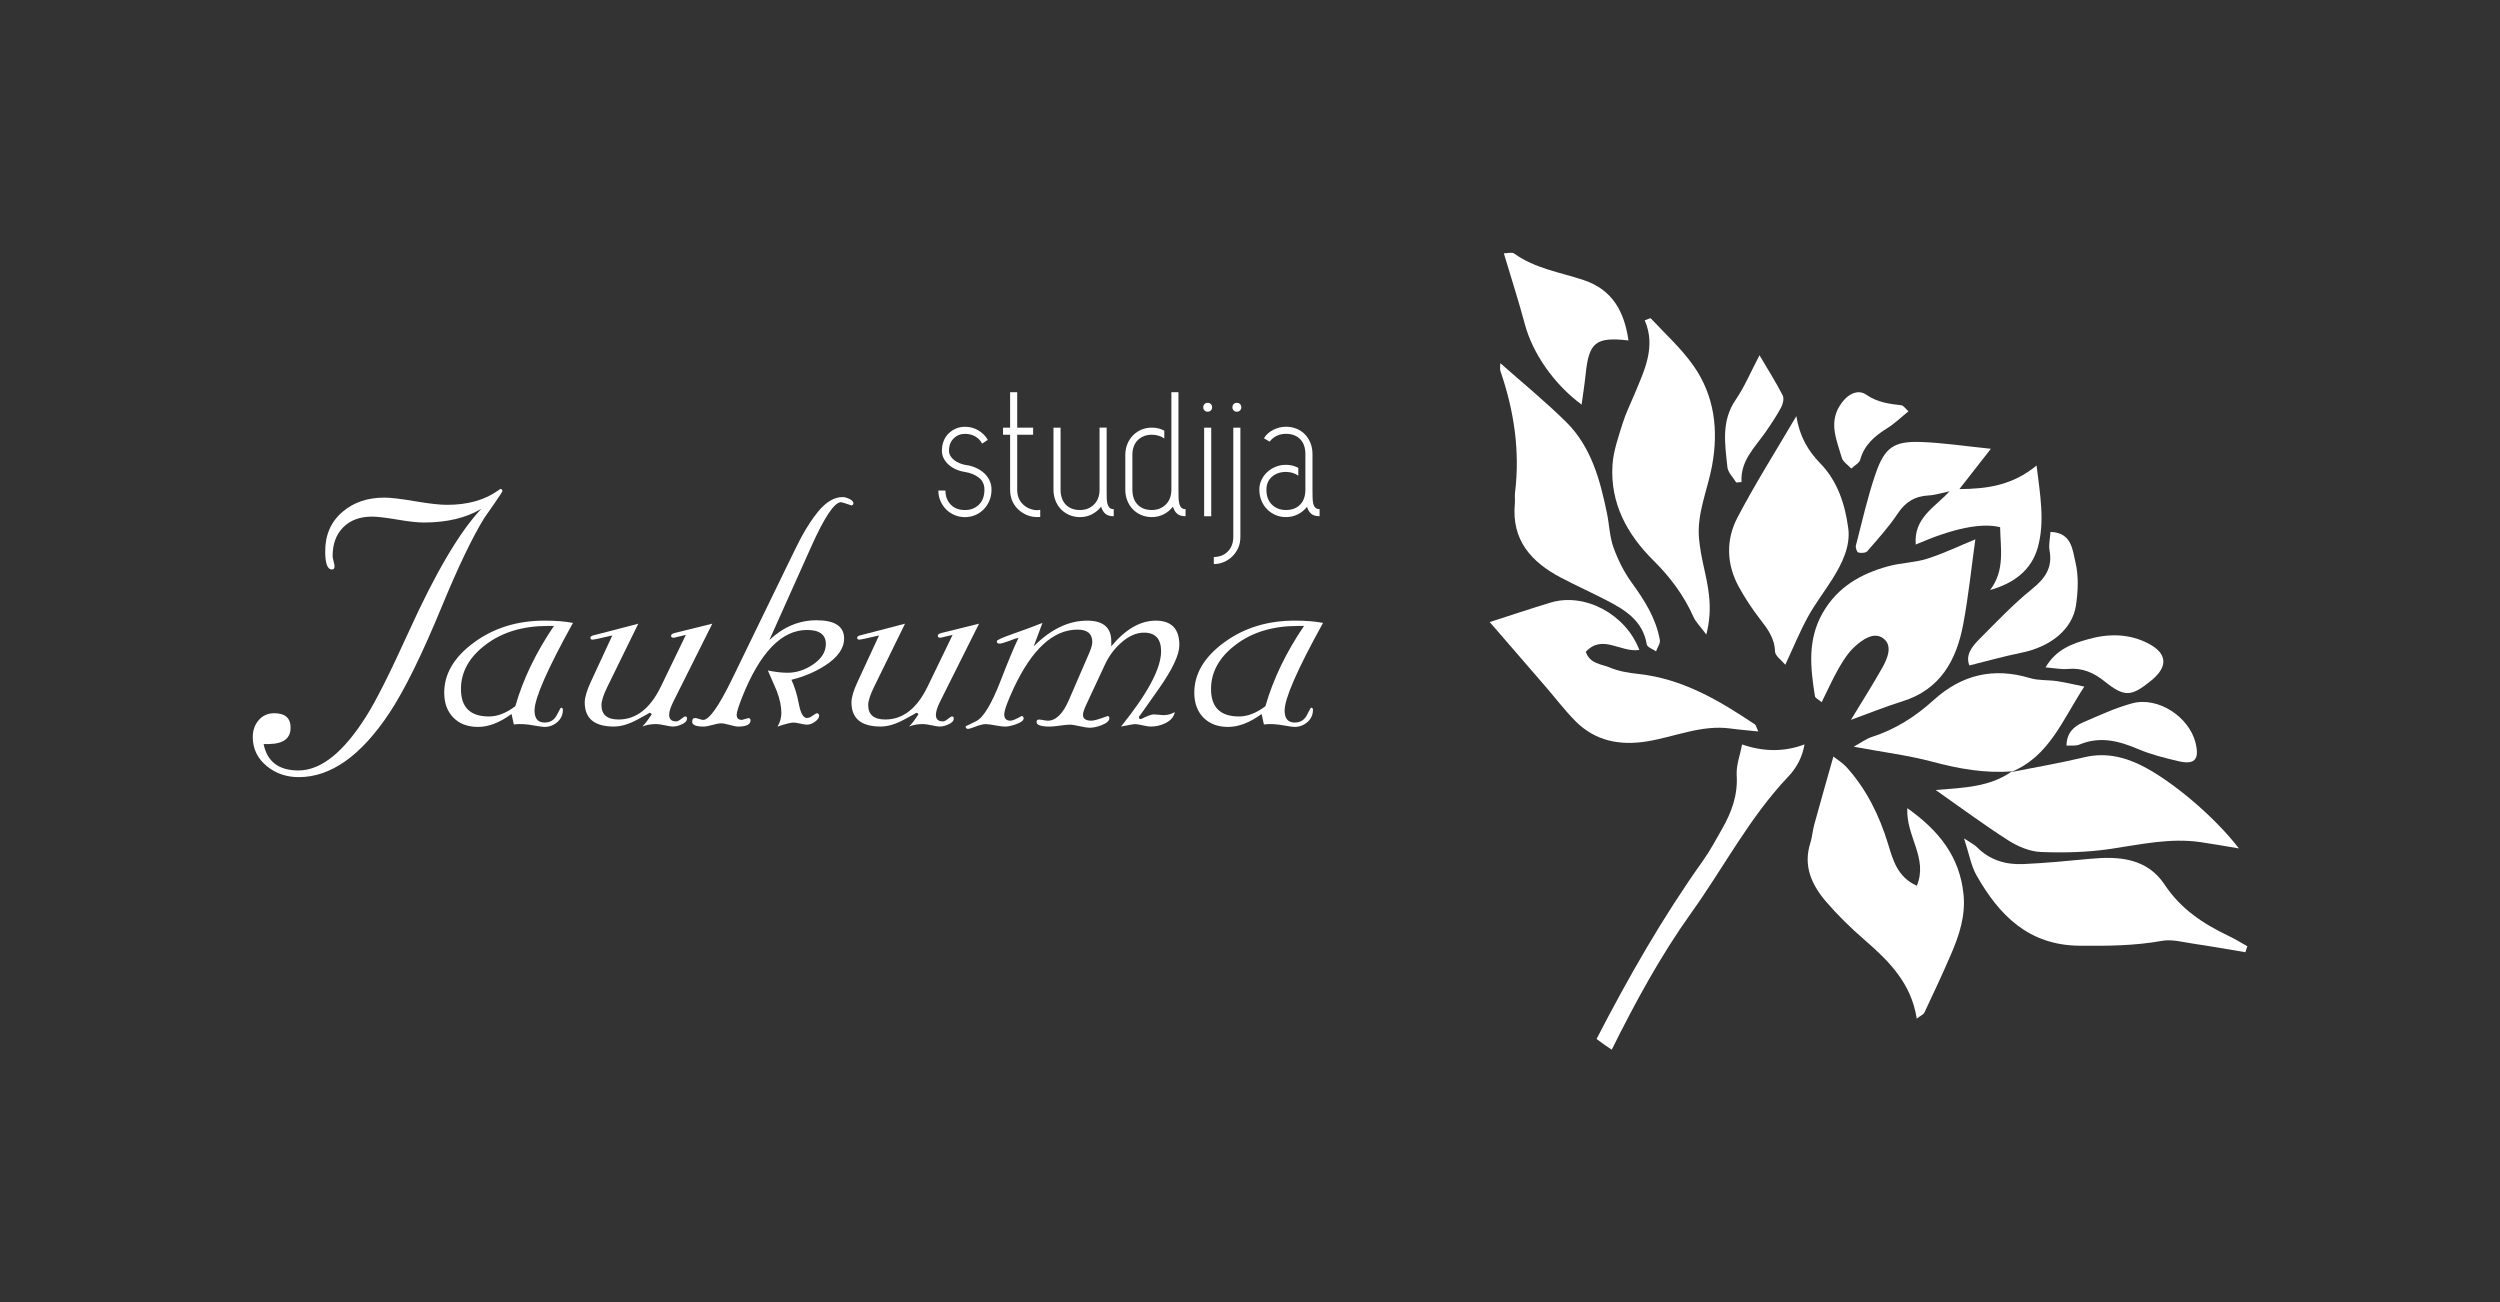 <svg data-name="Layer 2" version="1.1" viewBox="0 0 271.97 141.69" xmlns="http://www.w3.org/2000/svg">
 <rect x="0" y="0" width="271.97" height="141.69" fill="#333333" stroke="none"/>
 <g fill="#FFFFFF">
  <path d="m196.31 80.984c-2.183 0.82-4.445 0.821-6.789 2e-3 -0.218 1.15-0.659 2.275-0.59 3.367 0.136 2.164-0.566 4.019-1.586 5.818-0.673 1.187-1.326 2.396-2.115 3.506-4.377 6.154-8.097 12.676-11.543 19.348 0.528 0.41 1.078 0.8 1.652 1.166 2.559-5.149 5.3-10.204 8.676-14.922 3.515-4.912 6.305-10.335 10.508-14.764 0.893-0.941 1.531-2.064 1.787-3.522z"/>
  <path d="m199.45 82.304c0.447 0.353 1.002 0.681 1.415 1.138 2.192 2.422 3.587 5.271 4.54 8.387 0.525 1.716 0.995 3.565 3.12 4.533 1.258-3.013-1.202-5.401-1.031-8.442 3.417 2.424 5.703 5.252 6.115 9.395 0.231 2.322-0.468 4.423-1.354 6.484-0.918 2.137-1.909 4.243-2.899 6.348-0.104 0.221-0.419 0.344-0.838 0.669-0.587-3.849-3.03-6.275-5.698-8.585-1.474-1.276-2.886-2.652-4.155-4.13-1.557-1.814-2.531-3.88-1.722-6.393 0.207-0.642 0.244-1.338 0.423-1.991 0.66-2.404 1.347-4.8 2.084-7.413z"/>
  <path d="m185.63 69.035c-0.673-0.909-1.153-1.367-1.404-1.929-1.046-2.345-2.529-4.327-4.359-6.14-2.861-2.834-4.72-6.234-4.445-10.404 0.1-1.513 0.639-3.013 1.094-4.483 0.342-1.107 0.867-2.156 1.313-3.231 1.074-2.585 2.343-5.139 1.096-8.004 0.355-0.115 0.615-0.259 0.664-0.206 1.576 1.696 3.328 3.273 4.645 5.154 2.283 3.26 2.734 6.972 2.016 10.879-0.488 2.657-1.679 5.196-1.412 7.979 0.092 0.952 0.269 1.901 0.473 2.836 0.499 2.279 1.081 4.547 0.317 7.549z"/>
  <path d="m218.77 83.996c2.648-0.527 5.316-0.974 7.939-1.606 2.214-0.533 4.219-0.11 6.189 0.854 3.251 1.59 7.991 5.557 10.666 9.054-1.597-0.264-2.89-0.499-4.189-0.687-3.329-0.48-6.553 0.268-9.819 0.748-2.483 0.364-5.037 0.427-7.548 0.326-1.195-0.048-2.484-0.596-3.517-1.253-2.587-1.646-5.053-3.485-7.908-5.485 3.069-0.256 5.915-0.327 8.294-2.036z"/>
  <path d="m178.34 70.709c-2.08 0.296-4.01-1.768-5.827 0.203 0.457 1.33 1.71 1.321 2.622 1.708 0.962 0.408 2.051 0.586 3.103 0.699 4.797 0.514 8.78 2.881 12.666 5.481 0.133 0.089 0.166 0.327 0.377 0.774-1.095-0.114-2.054-0.188-3.006-0.319-3.189-0.438-6.098 0.92-9.142 1.405-2.932 0.467-5.596-0.048-7.74-2.205-1.162-1.168-2.163-2.496-3.242-3.746l-6.086-7.035c2.227-0.715 4.422-1.457 6.639-2.123 3.68-1.105 8.147 1.238 9.637 5.159z"/>
  <path d="m195.42 45.271c0.35 2.188 1.256 3.752 2.59 5.122 1.924 1.975 2.723 4.526 3.061 7.1 0.249 1.896-0.652 3.774-1.69 5.437-0.876 1.402-1.9 2.719-2.694 4.164-0.879 1.598-1.571 3.299-2.469 5.222-0.411-0.503-1.102-0.96-1.116-1.437-0.045-1.504-0.862-2.524-1.702-3.618-0.824-1.075-1.578-2.22-2.231-3.407-1.359-2.468-1.424-5.127-0.156-7.548 1.972-3.765 4.256-7.366 6.407-11.036z"/>
  <path d="m163.22 39.51c2.424 2.15 4.886 4.157 7.138 6.377 2.745 2.705 3.709 6.308 4.462 9.954 0.255 1.234 0.284 2.539 0.704 3.708 0.484 1.346 1.147 2.678 1.985 3.834 1.391 1.919 2.64 3.875 3.063 6.237 0.067 0.376-0.266 0.824-0.414 1.239-0.35-0.248-0.961-0.452-1.01-0.75-0.418-2.552-2.299-3.73-4.325-4.776-1.644-0.849-3.332-1.614-4.971-2.471-3.254-1.701-5.436-4.096-5.053-8.089 0.037-0.388-0.03-0.788 0.018-1.174 0.557-4.54-0.106-8.929-1.586-13.224-0.084-0.245-0.011-0.544-0.011-0.866z"/>
  <path d="m201.36 78.311c1.281-2.116 2.395-3.865 3.411-5.67 0.578-1.026 1.154-2.419 0.105-3.197-1.02-0.756-2.27 0.133-3.127 0.924-0.694 0.64-1.232 1.486-1.708 2.315-0.668 1.164-1.215 2.398-1.864 3.704-0.354-0.301-0.701-0.447-0.732-0.643-0.489-3.077-0.836-6.11 0.827-9.039 1.614-2.844 4.15-4.278 7.127-5.099 1.393-0.384 2.897-0.389 4.268-0.827 1.811-0.579 3.54-1.414 5.227-2.108-0.427 3.063-0.743 6.171-1.317 9.231-0.734 3.914-2.486 7.12-6.647 8.406-1.803 0.557-3.558 1.274-5.569 2.003z"/>
  <path d="m244.27 103.59c-1.887-0.313-3.771-0.651-5.663-0.93-1.132-0.167-2.325-0.503-3.409-0.307-2.991 0.541-5.968 0.559-8.993 0.529-5.525-0.055-8.721-3.315-11.189-7.664-0.588-1.036-0.788-2.292-1.352-4.011 0.808 0.54 1.143 0.691 1.383 0.935 1.399 1.421 3.154 1.945 5.061 1.859 2.432-0.109 4.859-0.344 7.284-0.574 3.144-0.298 6.185-0.074 8.1 2.819 1.761 2.661 4.22 4.27 6.987 5.586 0.687 0.327 1.335 0.736 2.002 1.107l-0.211 0.65z"/>
  <path d="m218.87 83.911c-2.946 0.234-5.777-0.279-8.625-1.037-2.671-0.711-5.439-1.056-8.588-1.641 0.857-0.47 1.374-0.866 1.958-1.054 2.55-0.821 4.755-2.215 6.717-3.998 3.068-2.788 6.533-3.612 10.521-2.408 0.915 0.276 1.936 0.182 2.898 0.324 0.921 0.136 1.829 0.359 2.996 0.595-2.402 3.669-3.838 7.634-7.984 9.304z"/>
  <path d="m216.5 64.188c1.648-2.17 1.122-4.545 1.09-6.838q-3.08-0.756-9.18 1.888c-0.239-2.913 2.087-4.044 3.676-5.792-0.804 0.166-1.548 0.414-2.303 0.454-1.488 0.08-2.505 0.72-3.343 1.982-0.965 1.453-2.154 2.761-3.302 4.083-0.171 0.197-0.672 0.22-0.973 0.142-0.151-0.04-0.327-0.522-0.269-0.747 0.679-2.619 1.267-5.273 2.147-7.825 0.995-2.886 2.006-3.561 4.973-3.45 2.417 0.091 4.824 0.458 7.569 0.737l-3.425 4.385c3.002-0.017 5.765-0.395 8.395-2.566 0.403 3.279 0.914 6.127 0.131 8.924-0.695 2.482-2.636 3.91-5.186 4.622z"/>
  <path d="m163.6 27.558c0.394 0 0.878-0.153 1.124 0.024 2.266 1.634 4.994 2.033 7.548 2.883 3.171 1.056 4.431 3.446 4.888 6.571-3.588-0.407-4.313 0.205-4.668 3.733-0.104 1.038-0.274 2.07-0.432 3.245-3.03-2.223-5.334-5.622-6.155-8.68-0.674-2.509-1.472-4.985-2.305-7.776z"/>
  <path d="m223.07 57.865c2.319 0.066 2.397 1.98 2.716 3.312 0.353 1.474 0.282 3.122 0.062 4.645-0.383 2.645-2.775 4.55-5.963 5.192-1.868 0.376-3.707 0.901-5.638 1.378-0.46-1.119 0.279-2.059 1.1-2.882 1.856-1.859 3.671-3.783 5.707-5.427 1.435-1.159 2.253-2.315 1.913-4.199-0.115-0.636 0.059-1.325 0.103-2.02z"/>
  <path d="m224.81 81.117c0.017-1.382 0.787-2.094 1.79-2.526 1.758-0.758 3.515-1.579 5.353-2.078 2.812-0.763 6.216 1.474 6.904 4.327 0.427 1.768-0.094 2.378-1.835 1.974-1.492-0.346-3.003-0.723-4.406-1.319-2.111-0.897-4.17-1.433-6.405-0.492-0.397 0.167-0.9 0.08-1.401 0.114z"/>
  <path d="m222.53 72.606c1.166-1.996 2.938-2.596 4.686-3.082 2.197-0.611 4.439-0.601 6.522 0.494 2.052 1.079 2.13 2.52 0.297 4.012-2.164 1.762-2.892 1.847-5.073 0.103-1.216-0.973-2.44-1.502-4-1.359-0.723 0.066-1.467-0.093-2.431-0.168z"/>
  <path d="m188.88 52.49c-0.333-0.554-0.899-1.084-0.959-1.667-0.259-2.492-0.699-4.997 0.897-7.328 0.975-1.423 1.649-3.053 2.595-4.849 0.952 1.619 1.802 2.96 2.523 4.367 0.17 0.332 0.024 0.949-0.179 1.325-0.504 0.932-1.099 1.819-1.704 2.692-1.151 1.658-2.732 3.086-2.596 5.411l-0.576 0.049z"/>
  <path d="m207.62 44.744c-0.8 0.647-1.483 1.318-2.275 1.813-1.359 0.851-2.518 1.795-2.971 3.442-0.106 0.385-0.642 0.652-0.981 0.973-0.355-0.392-0.903-0.73-1.033-1.186-0.522-1.84-1.418-3.686-0.236-5.625 0.727-1.193 1.908-1.909 2.901-1.223 1.215 0.839 2.476 0.993 3.82 1.151 0.229 0.027 0.423 0.347 0.774 0.655z"/>
  <path d="m52.36 55.354c-1.655 0.993-3.744 1.489-6.268 1.489-0.662 0-1.624-0.106-2.885-0.32-1.262-0.214-2.176-0.321-2.741-0.321-1.31 0-2.351 0.386-3.123 1.158s-1.159 1.813-1.159 3.124c0 0.124 0.034 0.314 0.104 0.569 0.069 0.255 0.104 0.445 0.104 0.569 0 0.221-0.097 0.331-0.29 0.331-0.483 0-0.724-0.662-0.724-1.986 0-1.792 0.634-3.227 1.903-4.302 1.2-1.021 2.709-1.531 4.53-1.531 0.689 0 1.8 0.131 3.331 0.393 1.53 0.262 2.696 0.393 3.496 0.393 2.248 0 4.103-0.524 5.564-1.572 0.055-0.042 0.138-0.096 0.248-0.166 0.138 0.042 0.207 0.117 0.207 0.228 0 0.069-0.297 0.531-0.89 1.386-0.69 0.979-1.055 1.503-1.096 1.572-1.296 2.11-2.827 5.302-4.592 9.577-2.165 5.254-4.068 9.122-5.709 11.604-3.089 4.661-6.378 6.992-9.867 6.992-1.324 0-2.468-0.386-3.434-1.159-1.048-0.841-1.572-1.91-1.572-3.206 0-0.717 0.214-1.328 0.641-1.831 0.428-0.503 0.993-0.755 1.696-0.755 1.186 0 1.779 0.524 1.779 1.572 0 1.159-0.779 1.751-2.337 1.779h-0.6c0.386 1.917 1.648 2.875 3.786 2.875 2.455 0 4.923-1.979 7.405-5.937 1.034-1.627 2.579-4.703 4.633-9.226 2.896-6.385 5.516-10.818 7.86-13.301z"/>
  <path d="m62.33 67.765c-2.786 5.034-4.179 8.212-4.179 9.536 0 0.869 0.365 1.303 1.097 1.303 0.606 0 1.048-0.269 1.324-0.807 0.275-0.538 0.427-0.807 0.455-0.807 0.138 0 0.207 0.076 0.207 0.228 0 0.538-0.2 0.982-0.6 1.334s-0.876 0.528-1.427 0.528c-0.138 0-0.49-0.049-1.055-0.145-0.855-0.166-1.606-0.207-2.254-0.124l-0.249-1.138c-1.282 0.938-2.496 1.407-3.641 1.407-1.131 0-2.027-0.338-2.689-1.014s-0.993-1.579-0.993-2.71c0-2.055 1.079-3.875 3.237-5.461 2.158-1.585 4.719-2.378 7.685-2.378 1.227 0 2.254 0.083 3.082 0.248zm-2.069 0.331h-0.683c-2.703 0-4.951 0.679-6.743 2.038-1.793 1.358-2.689 2.968-2.689 4.83 0 1.986 1.014 2.979 3.041 2.979 0.938 0 1.896-0.373 2.875-1.117 0.841-2.937 2.241-5.847 4.199-8.729z"/>
  <path d="m77.492 67.848-4.22 8.439c-0.317 0.634-0.476 1.124-0.476 1.468 0 0.483 0.255 0.724 0.765 0.724 0.138 0 0.321-0.09 0.548-0.269 0.228-0.179 0.369-0.269 0.424-0.269 0.138 0 0.207 0.069 0.207 0.207 0 0.276-0.2 0.497-0.6 0.662-0.317 0.151-0.634 0.228-0.952 0.228-0.165 0-0.452-0.045-0.858-0.134-0.407-0.09-0.721-0.135-0.941-0.135-0.566 0-1.069 0.09-1.51 0.269 0.317-0.322 0.655-0.765 1.014-1.329-0.042-0.107-0.124-0.161-0.248-0.161 0.041 0-0.4 0.248-1.324 0.745s-1.772 0.745-2.544 0.745c-2.11 0-3.165-0.875-3.165-2.627 0-0.538 0.221-1.283 0.662-2.234l2.337-5.047c-1.296 0.304-2.014 0.455-2.151 0.455-0.152 0-0.228-0.069-0.228-0.207 0-0.11 0.096-0.193 0.29-0.248l4.917-1.281-3.343 6.825c-0.442 0.896-0.664 1.572-0.664 2.027 0 1.048 0.62 1.572 1.861 1.572 1.916 0 3.453-1.2 4.612-3.601l2.71-5.605c-0.841 0.208-1.275 0.311-1.302 0.311-0.207 0-0.31-0.069-0.31-0.207s0.131-0.241 0.393-0.311l4.096-1.013z"/>
  <path d="m91.662 54.072c0.207 0 0.455 0.069 0.745 0.207s0.434 0.297 0.434 0.476c0 0.124-0.069 0.2-0.207 0.228-0.69-0.234-1.069-0.352-1.138-0.352-0.717 0-1.793 1.6-3.227 4.799l-4.571 10.198c1.531-1.434 3.24-2.151 5.13-2.151 1.999 0 2.999 0.662 2.999 1.986 0 1.089-0.71 2.083-2.13 2.979-1.062 0.676-2.262 1.179-3.599 1.51 0.344 0.731 0.613 1.606 0.807 2.627 0.193 1.021 0.489 1.531 0.89 1.531 0.179 0 0.386-0.086 0.621-0.259 0.234-0.172 0.386-0.258 0.455-0.258 0.11 0 0.193 0.069 0.248 0.207 0 0.262-0.152 0.5-0.455 0.714-0.304 0.213-0.593 0.32-0.869 0.32-0.166 0-0.411-0.038-0.734-0.114-0.324-0.076-0.569-0.114-0.734-0.114-0.29 0-0.869 0.145-1.738 0.435 0.276-0.469 0.414-0.965 0.414-1.489 0-0.704-0.166-1.496-0.497-2.379-0.331-0.745-0.655-1.489-0.972-2.234 0.799 0.166 1.517 0.248 2.151 0.248 0.923 0 1.82-0.282 2.689-0.848 0.979-0.648 1.469-1.406 1.469-2.275 0-1.02-0.683-1.531-2.048-1.531-2.772 0-5.13 2.452-7.075 7.354-0.386 0.983-0.579 1.606-0.579 1.87 0 0.374 0.193 0.561 0.579 0.561-0.014 0 0.228-0.069 0.724-0.207 0.138 0.041 0.207 0.124 0.207 0.248 0 0.455-0.448 0.683-1.345 0.683-0.207 0-0.514-0.059-0.92-0.176s-0.721-0.176-0.941-0.176c-0.207 0-0.52 0.059-0.941 0.176-0.42 0.117-0.741 0.176-0.962 0.176-0.827 0-1.241-0.174-1.241-0.522 0-0.272 0.104-0.408 0.311-0.408 0.097 0 0.245 0.034 0.445 0.103s0.348 0.104 0.444 0.104c0.648 0 1.689-1.471 3.124-4.413l6.02-12.391c0.772-1.588 1.275-2.604 1.51-3.046 0.634-1.16 1.262-2.113 1.882-2.859 0.855-1.022 1.73-1.533 2.627-1.533z"/>
  <path d="m106.51 67.848-4.22 8.439c-0.317 0.634-0.476 1.124-0.476 1.468 0 0.483 0.255 0.724 0.765 0.724 0.138 0 0.321-0.09 0.548-0.269 0.228-0.179 0.369-0.269 0.424-0.269 0.138 0 0.207 0.069 0.207 0.207 0 0.276-0.2 0.497-0.6 0.662-0.317 0.151-0.634 0.228-0.952 0.228-0.165 0-0.452-0.045-0.858-0.134-0.407-0.09-0.721-0.135-0.941-0.135-0.566 0-1.069 0.09-1.51 0.269 0.317-0.322 0.655-0.765 1.014-1.329-0.042-0.107-0.124-0.161-0.248-0.161 0.041 0-0.4 0.248-1.324 0.745s-1.772 0.745-2.544 0.745c-2.11 0-3.165-0.875-3.165-2.627 0-0.538 0.221-1.283 0.662-2.234l2.337-5.047c-1.296 0.304-2.014 0.455-2.151 0.455-0.152 0-0.228-0.069-0.228-0.207 0-0.11 0.096-0.193 0.29-0.248l4.917-1.281-3.343 6.825c-0.442 0.896-0.664 1.572-0.664 2.027 0 1.048 0.62 1.572 1.861 1.572 1.916 0 3.453-1.2 4.612-3.601l2.71-5.605c-0.841 0.208-1.275 0.311-1.302 0.311-0.207 0-0.31-0.069-0.31-0.207s0.131-0.241 0.393-0.311l4.096-1.013z"/>
  <path d="m110.8 69.379c-0.152 0.028-0.517 0.152-1.096 0.373-0.497 0.179-0.821 0.269-0.972 0.269-0.193 0-0.29-0.09-0.29-0.269 0-0.124 0.603-0.396 1.81-0.817s2.258-0.81 3.155-1.169l-0.952 2.544c1.862-1.862 3.799-2.792 5.812-2.792 1.751 0 2.627 0.751 2.627 2.254v0.538c1.549-1.862 3.161-2.792 4.834-2.792 1.714 0 2.571 0.886 2.571 2.658 0 1.044-0.734 2.614-2.203 4.708-1.469 2.095-2.203 3.129-2.203 3.101 0 0.165 0.076 0.248 0.228 0.248 0.675-0.345 1.138-0.517 1.386-0.517 0.124 0 0.3 0.014 0.527 0.041 0.228 0.028 0.404 0.042 0.528 0.042 0.441 0 0.854-0.11 1.241-0.331-0.096 0.511-0.434 0.91-1.013 1.2-0.497 0.249-1.034 0.373-1.614 0.373-0.193 0-0.483-0.045-0.869-0.134-0.386-0.09-0.676-0.135-0.869-0.135-0.097 0-0.593 0.09-1.489 0.269 2.909-3.599 4.364-6.33 4.364-8.191 0-1.351-0.621-2.027-1.861-2.027-0.855 0-1.704 0.384-2.544 1.153-0.717 0.646-1.283 1.415-1.696 2.307l-2.027 4.346c-0.249 0.536-0.373 0.913-0.373 1.133 0 0.426 0.31 0.639 0.931 0.639 0.276 0 0.869-0.172 1.779-0.517 0.11 0.055 0.166 0.131 0.166 0.228 0 0.303-0.29 0.565-0.869 0.786-0.469 0.179-0.889 0.269-1.262 0.269-0.248 0-0.614-0.055-1.096-0.166-0.483-0.11-0.848-0.166-1.096-0.166-0.235 0-0.59 0.035-1.065 0.104s-0.831 0.104-1.065 0.104c-0.979 0-1.469-0.164-1.469-0.491 0-0.183 0.083-0.274 0.249-0.274 0.11 0 0.272 0.021 0.486 0.062s0.375 0.062 0.486 0.062c0.882 0 1.647-0.751 2.296-2.255l2.193-5.068c0.234-0.538 0.352-0.952 0.352-1.241 0-0.896-0.538-1.344-1.613-1.344-2.621 0-4.923 2.103-6.909 6.309-0.703 1.503-1.055 2.475-1.055 2.917 0 0.455 0.228 0.683 0.683 0.683 0.207 0 0.613-0.172 1.22-0.517 0.138 0.041 0.207 0.131 0.207 0.269 0 0.221-0.283 0.435-0.848 0.642-0.483 0.166-0.876 0.248-1.179 0.248-0.234 0-0.586-0.045-1.055-0.134-0.469-0.09-0.82-0.135-1.055-0.135-0.262 0-0.617 0.086-1.065 0.259-0.448 0.172-0.734 0.258-0.858 0.258-0.166 0-0.248-0.097-0.248-0.29 0 0.014 0.386-0.172 1.158-0.559 0.772-0.386 1.648-1.833 2.627-4.344 0.786-2.041 1.441-3.613 1.965-4.716z"/>
  <path d="m143.93 67.765c-2.786 5.034-4.179 8.212-4.179 9.536 0 0.869 0.365 1.303 1.097 1.303 0.606 0 1.048-0.269 1.324-0.807 0.275-0.538 0.427-0.807 0.455-0.807 0.138 0 0.207 0.076 0.207 0.228 0 0.538-0.2 0.982-0.6 1.334s-0.876 0.528-1.427 0.528c-0.138 0-0.49-0.049-1.055-0.145-0.855-0.166-1.606-0.207-2.254-0.124l-0.249-1.138c-1.282 0.938-2.496 1.407-3.641 1.407-1.131 0-2.027-0.338-2.689-1.014s-0.993-1.579-0.993-2.71c0-2.055 1.079-3.875 3.237-5.461 2.158-1.585 4.719-2.378 7.685-2.378 1.227 0 2.254 0.083 3.082 0.248zm-2.069 0.331h-0.683c-2.703 0-4.951 0.679-6.743 2.038-1.793 1.358-2.689 2.968-2.689 4.83 0 1.986 1.014 2.979 3.041 2.979 0.938 0 1.896-0.373 2.875-1.117 0.841-2.937 2.241-5.847 4.199-8.729z"/>
  <path d="m105.09 50.589c0.386 0.052 0.749 0.154 1.089 0.309 0.34 0.154 0.636 0.347 0.886 0.578 0.251 0.231 0.446 0.498 0.588 0.8s0.212 0.633 0.212 0.993c0 0.437-0.077 0.838-0.231 1.205s-0.363 0.681-0.626 0.944-0.568 0.469-0.916 0.617c-0.347 0.148-0.72 0.222-1.118 0.222-0.412 0-0.794-0.077-1.147-0.231-0.354-0.154-0.659-0.363-0.916-0.626s-0.459-0.569-0.607-0.916-0.222-0.72-0.222-1.118h0.771c0 0.617 0.189 1.125 0.569 1.523 0.379 0.398 0.896 0.597 1.552 0.597 0.617 0 1.124-0.195 1.522-0.587s0.598-0.935 0.598-1.629c0-0.552-0.2-0.986-0.598-1.301s-0.906-0.523-1.522-0.626c-0.347-0.051-0.672-0.145-0.974-0.28s-0.565-0.302-0.79-0.501-0.405-0.427-0.54-0.684-0.202-0.54-0.202-0.848c0-0.386 0.064-0.739 0.193-1.06 0.128-0.321 0.308-0.594 0.54-0.819 0.231-0.225 0.498-0.401 0.8-0.53s0.626-0.193 0.974-0.193c0.54 0 1.028 0.132 1.465 0.395 0.437 0.264 0.777 0.607 1.021 1.031l-0.617 0.405c-0.167-0.321-0.411-0.578-0.732-0.771s-0.7-0.289-1.137-0.289c-0.489 0-0.9 0.167-1.234 0.501s-0.501 0.778-0.501 1.33c0 0.206 0.051 0.395 0.154 0.568 0.103 0.174 0.241 0.328 0.414 0.463 0.174 0.135 0.373 0.248 0.598 0.337 0.225 0.09 0.453 0.154 0.684 0.193z"/>
  <path d="m110.88 54.318c0.147 0.289 0.35 0.53 0.607 0.723 0.257 0.192 0.546 0.328 0.868 0.404 0.257 0.064 0.526 0.071 0.81 0.02v0.771c-0.36 0.039-0.72 0.013-1.08-0.077-0.411-0.116-0.781-0.302-1.108-0.559-0.328-0.257-0.591-0.578-0.79-0.963-0.199-0.386-0.299-0.842-0.299-1.369v-5.975h-0.771v-0.771h0.771v-3.854h0.771v3.854h1.735v0.771h-1.735v5.975c0 0.412 0.074 0.761 0.222 1.05z"/>
  <path d="m120.39 46.522v6.862c0 0.308 3e-3 0.585 0.01 0.829 6e-3 0.244 0.035 0.453 0.086 0.626s0.128 0.309 0.231 0.405 0.25 0.145 0.443 0.145v0.771c-0.412 0-0.72-0.093-0.925-0.279-0.206-0.187-0.354-0.44-0.443-0.762-0.27 0.347-0.604 0.624-1.002 0.829-0.398 0.206-0.829 0.308-1.292 0.308-0.411 0-0.793-0.074-1.147-0.222-0.354-0.147-0.659-0.353-0.916-0.617-0.257-0.263-0.459-0.578-0.607-0.944s-0.222-0.768-0.222-1.205v-6.746h0.771v6.746c0 0.694 0.189 1.237 0.568 1.629s0.896 0.587 1.552 0.587c0.578 0 1.07-0.186 1.475-0.559s0.62-0.893 0.646-1.562v-6.842h0.771z"/>
  <path d="m126.66 47.698c-0.18-0.128-0.385-0.228-0.617-0.299-0.231-0.07-0.476-0.106-0.732-0.106-0.617 0-1.125 0.193-1.522 0.578-0.398 0.386-0.598 0.932-0.598 1.639v3.758c0 0.694 0.189 1.237 0.569 1.629 0.379 0.392 0.896 0.587 1.551 0.587 0.578 0 1.07-0.186 1.475-0.559s0.62-0.893 0.646-1.562v-10.697h0.771v10.504c0 0.334 3e-3 0.636 0.01 0.906 6e-3 0.27 0.032 0.501 0.077 0.694s0.119 0.344 0.222 0.453 0.257 0.164 0.462 0.164v0.771c-0.411 0-0.72-0.093-0.925-0.279-0.206-0.187-0.354-0.44-0.443-0.762-0.27 0.347-0.604 0.624-1.002 0.829-0.398 0.206-0.829 0.308-1.292 0.308-0.411 0-0.793-0.074-1.146-0.222-0.354-0.147-0.659-0.353-0.916-0.617-0.257-0.263-0.46-0.578-0.607-0.944-0.148-0.366-0.222-0.768-0.222-1.205v-3.758c0-0.45 0.077-0.858 0.231-1.224s0.363-0.681 0.626-0.944 0.568-0.466 0.916-0.607c0.347-0.142 0.719-0.212 1.118-0.212 0.488 0 0.938 0.109 1.349 0.328v0.848z"/>
  <path d="m130.9 44.306c0-0.141 0.045-0.257 0.135-0.347 0.09-0.089 0.205-0.135 0.347-0.135s0.257 0.045 0.347 0.135 0.135 0.206 0.135 0.347-0.045 0.257-0.135 0.347-0.206 0.135-0.347 0.135-0.257-0.045-0.347-0.135c-0.09-0.089-0.135-0.205-0.135-0.347zm0.097 11.854v-9.637h0.771v9.637z"/>
  <path d="m134.94 46.522v11.854c0 0.463-0.077 0.868-0.231 1.214-0.154 0.347-0.363 0.652-0.626 0.916-0.264 0.263-0.569 0.472-0.916 0.626s-0.72 0.231-1.118 0.231v-0.771c0.617 0 1.125-0.199 1.523-0.598 0.398-0.398 0.597-0.938 0.597-1.619v-11.854h0.771zm-0.867-2.216c0-0.141 0.045-0.257 0.135-0.347 0.09-0.089 0.206-0.135 0.347-0.135s0.257 0.045 0.347 0.135 0.135 0.206 0.135 0.347-0.045 0.257-0.135 0.347-0.206 0.135-0.347 0.135-0.257-0.045-0.347-0.135c-0.09-0.089-0.135-0.205-0.135-0.347z"/>
  <path d="m141.24 51.745c-0.18-0.128-0.385-0.228-0.617-0.299s-0.476-0.106-0.732-0.106c-0.617 0-1.125 0.177-1.523 0.53-0.398 0.354-0.597 0.819-0.597 1.397 0 0.694 0.199 1.237 0.597 1.629s0.906 0.587 1.523 0.587c0.655 0 1.172-0.195 1.551-0.587s0.569-0.935 0.569-1.629v-3.855c0-0.707-0.19-1.252-0.569-1.638-0.379-0.385-0.896-0.578-1.551-0.578-0.732 0-1.324 0.283-1.773 0.848l-0.617-0.366c0.231-0.386 0.569-0.69 1.012-0.916 0.443-0.225 0.902-0.337 1.378-0.337 0.411 0 0.793 0.071 1.147 0.212 0.353 0.142 0.658 0.344 0.916 0.607 0.257 0.263 0.459 0.578 0.607 0.944 0.147 0.366 0.222 0.774 0.222 1.224v3.855c0 0.321 3e-3 0.61 0.01 0.867 6e-3 0.257 0.032 0.479 0.077 0.665 0.045 0.187 0.122 0.331 0.231 0.434s0.26 0.154 0.453 0.154v0.771c-0.412 0-0.72-0.093-0.925-0.279-0.206-0.187-0.354-0.434-0.443-0.742-0.257 0.334-0.585 0.604-0.983 0.81s-0.835 0.308-1.311 0.308c-0.398 0-0.771-0.074-1.118-0.222-0.347-0.147-0.652-0.353-0.916-0.617-0.263-0.263-0.472-0.578-0.626-0.944s-0.231-0.768-0.231-1.205c0-0.373 0.077-0.723 0.231-1.05 0.154-0.328 0.363-0.614 0.626-0.858s0.569-0.437 0.916-0.578 0.72-0.212 1.118-0.212c0.488 0 0.938 0.109 1.349 0.328v0.848z"/>
 </g>
</svg>
